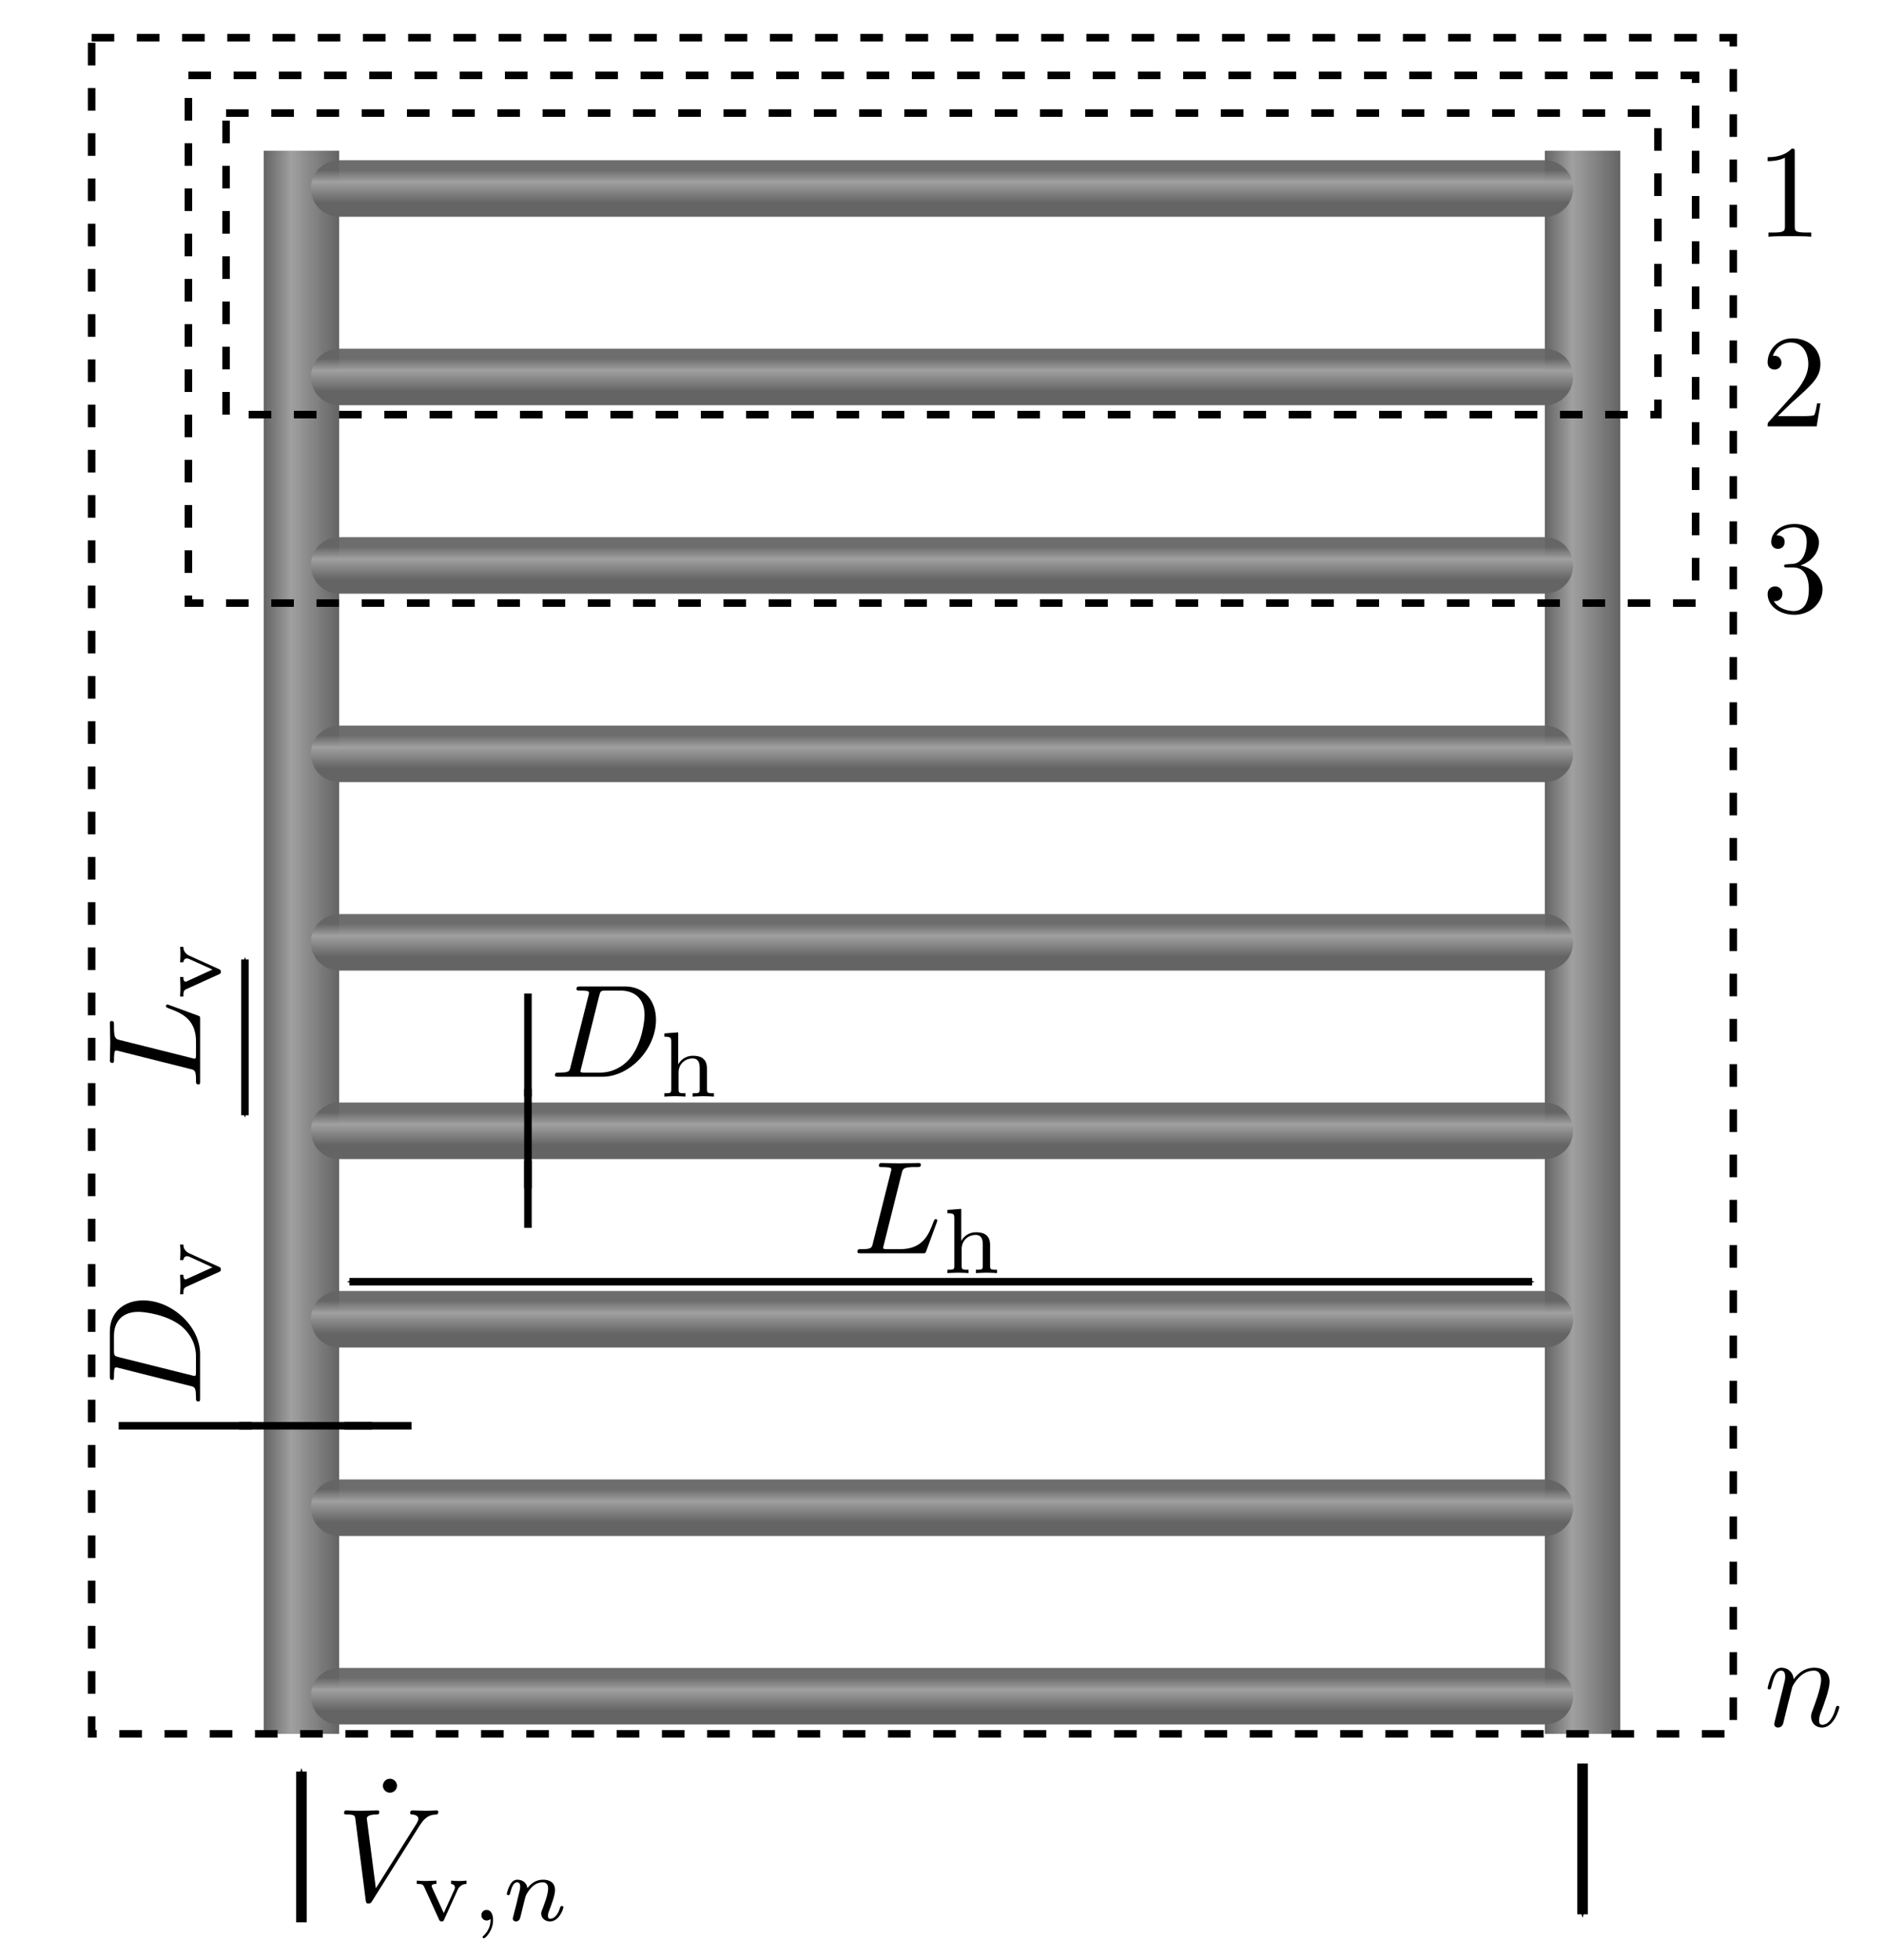 <?xml version="1.0" encoding="UTF-8" standalone="no"?>
<!-- Created with Inkscape (http://www.inkscape.org/) -->

<svg
   xmlns:ns0="http://www.iki.fi/pav/software/textext/"
   xmlns:dc="http://purl.org/dc/elements/1.1/"
   xmlns:cc="http://creativecommons.org/ns#"
   xmlns:rdf="http://www.w3.org/1999/02/22-rdf-syntax-ns#"
   xmlns:svg="http://www.w3.org/2000/svg"
   xmlns="http://www.w3.org/2000/svg"
   xmlns:xlink="http://www.w3.org/1999/xlink"
   xmlns:sodipodi="http://sodipodi.sourceforge.net/DTD/sodipodi-0.dtd"
   xmlns:inkscape="http://www.inkscape.org/namespaces/inkscape"
   sodipodi:docname="Handdoekdroger.svg"
   inkscape:version="0.48.2 r9819"
   version="1.1"
   id="svg3041"
   height="184.252"
   width="177.165">
  <sodipodi:namedview
     id="base"
     pagecolor="#ffffff"
     bordercolor="#666666"
     borderopacity="1.0"
     inkscape:pageopacity="0.0"
     inkscape:pageshadow="2"
     inkscape:zoom="2.8"
     inkscape:cx="73.678753"
     inkscape:cy="65.443962"
     inkscape:document-units="mm"
     inkscape:current-layer="layer1"
     showgrid="false"
     inkscape:window-width="1280"
     inkscape:window-height="962"
     inkscape:window-x="-8"
     inkscape:window-y="-8"
     inkscape:window-maximized="1"
     units="mm"
     showguides="true"
     inkscape:guide-bbox="true">
    <inkscape:grid
       type="xygrid"
       id="grid2992"
       empspacing="5"
       visible="true"
       enabled="true"
       snapvisiblegridlinesonly="true"
       units="mm"
       spacingx="1mm"
       spacingy="1mm" />
  </sodipodi:namedview>
  <defs
     id="defs3043">
    <linearGradient
       id="linearGradient3888">
      <stop
         style="stop-color:#646464;stop-opacity:0.945;"
         offset="0"
         id="stop3890" />
      <stop
         id="stop3892"
         offset="0.366"
         style="stop-color:#a0a0a0;stop-opacity:1;" />
      <stop
         style="stop-color:#646464;stop-opacity:1;"
         offset="1"
         id="stop3894" />
    </linearGradient>
    <linearGradient
       id="linearGradient3870">
      <stop
         id="stop3872"
         offset="0"
         style="stop-color:#646464;stop-opacity:1;" />
      <stop
         style="stop-color:#a0a0a0;stop-opacity:1;"
         offset="0.366"
         id="stop3878" />
      <stop
         id="stop3874"
         offset="1"
         style="stop-color:#646464;stop-opacity:1;" />
    </linearGradient>
    <marker
       inkscape:stockid="Arrow1Mstart"
       orient="auto"
       refY="0"
       refX="0"
       id="Arrow1Mstart"
       style="overflow:visible">
      <path
         id="path5984"
         d="M 0,0 5,-5 -12.5,0 5,5 0,0 z"
         style="fill-rule:evenodd;stroke:#000000;stroke-width:1pt;marker-start:none"
         transform="matrix(0.4,0,0,0.4,4,0)"
         inkscape:connector-curvature="0" />
    </marker>
    <marker
       inkscape:stockid="Arrow1Lend"
       orient="auto"
       refY="0"
       refX="0"
       id="Arrow1Lend"
       style="overflow:visible">
      <path
         id="path5981"
         d="M 0,0 5,-5 -12.5,0 5,5 0,0 z"
         style="fill-rule:evenodd;stroke:#000000;stroke-width:1pt;marker-start:none"
         transform="matrix(-0.8,0,0,-0.8,-10,0)"
         inkscape:connector-curvature="0" />
    </marker>
    <marker
       inkscape:stockid="Arrow1Mend"
       orient="auto"
       refY="0"
       refX="0"
       id="Arrow1Mend"
       style="overflow:visible">
      <path
         id="path5987"
         d="M 0,0 5,-5 -12.5,0 5,5 0,0 z"
         style="fill-rule:evenodd;stroke:#000000;stroke-width:1pt;marker-start:none"
         transform="matrix(-0.4,0,0,-0.4,-4,0)"
         inkscape:connector-curvature="0" />
    </marker>
    <linearGradient
       gradientTransform="matrix(1,0,0,0.933,-24.803,7.559)"
       gradientUnits="userSpaceOnUse"
       y2="86.811"
       x2="56.693"
       y1="86.811"
       x1="49.606"
       id="linearGradient3876"
       xlink:href="#linearGradient3870"
       inkscape:collect="always" />
    <linearGradient
       y2="86.811"
       x2="54.515"
       y1="86.811"
       x1="51.405"
       gradientTransform="matrix(0,1,-0.711,0,150.315,-17.717)"
       gradientUnits="userSpaceOnUse"
       id="linearGradient4495"
       xlink:href="#linearGradient3888"
       inkscape:collect="always" />
    <linearGradient
       y2="86.811"
       x2="54.515"
       y1="86.811"
       x1="51.405"
       gradientTransform="matrix(0,1,-0.711,0,150.315,106.299)"
       gradientUnits="userSpaceOnUse"
       id="linearGradient4501"
       xlink:href="#linearGradient3888"
       inkscape:collect="always" />
    <linearGradient
       y2="86.811"
       x2="54.515"
       y1="86.811"
       x1="51.405"
       gradientTransform="matrix(0,1,-0.711,0,150.315,88.583)"
       gradientUnits="userSpaceOnUse"
       id="linearGradient4503"
       xlink:href="#linearGradient3888"
       inkscape:collect="always" />
    <linearGradient
       y2="86.811"
       x2="54.515"
       y1="86.811"
       x1="51.405"
       gradientTransform="matrix(0,1,-0.711,0,150.315,70.866)"
       gradientUnits="userSpaceOnUse"
       id="linearGradient4505"
       xlink:href="#linearGradient3888"
       inkscape:collect="always" />
    <linearGradient
       y2="86.811"
       x2="54.515"
       y1="86.811"
       x1="51.405"
       gradientTransform="matrix(0,1,-0.711,0,150.315,53.15)"
       gradientUnits="userSpaceOnUse"
       id="linearGradient4507"
       xlink:href="#linearGradient3888"
       inkscape:collect="always" />
    <linearGradient
       y2="86.811"
       x2="54.515"
       y1="86.811"
       x1="51.405"
       gradientTransform="matrix(0,1,-0.711,0,150.315,35.433)"
       gradientUnits="userSpaceOnUse"
       id="linearGradient4509"
       xlink:href="#linearGradient3888"
       inkscape:collect="always" />
    <linearGradient
       y2="86.811"
       x2="54.515"
       y1="86.811"
       x1="51.405"
       gradientTransform="matrix(0,1,-0.711,0,150.315,17.717)"
       gradientUnits="userSpaceOnUse"
       id="linearGradient4513"
       xlink:href="#linearGradient3888"
       inkscape:collect="always" />
    <linearGradient
       y2="86.811"
       x2="54.515"
       y1="86.811"
       x1="51.405"
       gradientTransform="matrix(0,1,-0.711,0,150.315,-9.9209354e-6)"
       gradientUnits="userSpaceOnUse"
       id="linearGradient4515"
       xlink:href="#linearGradient3888"
       inkscape:collect="always" />
    <linearGradient
       y2="86.811"
       x2="54.515"
       y1="86.811"
       x1="51.405"
       gradientTransform="matrix(0,1,-0.711,0,150.315,-35.433)"
       gradientUnits="userSpaceOnUse"
       id="linearGradient4517"
       xlink:href="#linearGradient3888"
       inkscape:collect="always" />
    <linearGradient
       y2="86.811"
       x2="56.693"
       y1="86.811"
       x1="49.606"
       gradientTransform="matrix(1,0,0,0.933,95.669,7.559)"
       gradientUnits="userSpaceOnUse"
       id="linearGradient4519"
       xlink:href="#linearGradient3870"
       inkscape:collect="always" />
  </defs>
  <g
     style="display:inline"
     inkscape:label="Radiator"
     id="layer1"
     inkscape:groupmode="layer">
    <path
       inkscape:connector-curvature="0"
       id="path3082"
       d="m 28.346,162.992 0,-148.819"
       style="fill:none;stroke:url(#linearGradient3876);stroke-width:7.087;stroke-linecap:butt;stroke-linejoin:miter;stroke-miterlimit:4;stroke-opacity:1;stroke-dasharray:none" />
    <path
       style="fill:none;stroke:url(#linearGradient4519);stroke-width:7.087;stroke-linecap:butt;stroke-linejoin:miter;stroke-miterlimit:4;stroke-opacity:1;stroke-dasharray:none"
       d="m 148.819,162.992 0,-148.819"
       id="path3880"
       inkscape:connector-curvature="0" />
    <path
       inkscape:connector-curvature="0"
       id="path3884"
       d="m 31.89,17.717 113.386,0"
       style="fill:none;stroke:url(#linearGradient4517);stroke-width:5.315;stroke-linecap:round;stroke-linejoin:miter;stroke-miterlimit:4;stroke-opacity:1;stroke-dasharray:none" />
    <path
       style="fill:none;stroke:url(#linearGradient4495);stroke-width:5.315;stroke-linecap:round;stroke-linejoin:miter;stroke-miterlimit:4;stroke-opacity:1;stroke-dasharray:none"
       d="m 31.89,35.433 113.386,0"
       id="path3896"
       inkscape:connector-curvature="0" />
    <path
       style="fill:none;stroke:url(#linearGradient4515);stroke-width:5.315;stroke-linecap:round;stroke-linejoin:miter;stroke-miterlimit:4;stroke-opacity:1;stroke-dasharray:none"
       d="m 31.89,53.15 113.386,0"
       id="path3902"
       inkscape:connector-curvature="0" />
    <path
       style="fill:none;stroke:url(#linearGradient4513);stroke-width:5.315;stroke-linecap:round;stroke-linejoin:miter;stroke-miterlimit:4;stroke-opacity:1;stroke-dasharray:none"
       d="m 31.89,70.866 113.386,0"
       id="path3906"
       inkscape:connector-curvature="0" />
    <path
       style="fill:none;stroke:url(#linearGradient4509);stroke-width:5.315;stroke-linecap:round;stroke-linejoin:miter;stroke-miterlimit:4;stroke-opacity:1;stroke-dasharray:none"
       d="m 31.89,88.583 113.386,0"
       id="path3914"
       inkscape:connector-curvature="0" />
    <path
       style="fill:none;stroke:url(#linearGradient4507);stroke-width:5.315;stroke-linecap:round;stroke-linejoin:miter;stroke-miterlimit:4;stroke-opacity:1;stroke-dasharray:none"
       d="m 31.89,106.299 113.386,0"
       id="path3918"
       inkscape:connector-curvature="0" />
    <path
       style="fill:none;stroke:url(#linearGradient4505);stroke-width:5.315;stroke-linecap:round;stroke-linejoin:miter;stroke-miterlimit:4;stroke-opacity:1;stroke-dasharray:none"
       d="m 31.89,124.016 113.386,0"
       id="path3922"
       inkscape:connector-curvature="0" />
    <path
       style="fill:none;stroke:url(#linearGradient4503);stroke-width:5.315;stroke-linecap:round;stroke-linejoin:miter;stroke-miterlimit:4;stroke-opacity:1;stroke-dasharray:none"
       d="m 31.89,141.732 113.386,0"
       id="path3926"
       inkscape:connector-curvature="0" />
    <path
       style="fill:none;stroke:url(#linearGradient4501);stroke-width:5.315;stroke-linecap:round;stroke-linejoin:miter;stroke-miterlimit:4;stroke-opacity:1;stroke-dasharray:none"
       d="m 31.89,159.449 113.386,0"
       id="path3930"
       inkscape:connector-curvature="0" />
    <path
       inkscape:connector-curvature="0"
       id="path4529"
       d="m 28.346,180.709 0,-14.173"
       style="fill:none;stroke:#000000;stroke-width:1px;stroke-linecap:butt;stroke-linejoin:miter;stroke-opacity:1;marker-start:none;marker-end:url(#Arrow1Mend)" />
    <path
       style="fill:none;stroke:#000000;stroke-width:1px;stroke-linecap:butt;stroke-linejoin:miter;stroke-opacity:1;marker-start:none;marker-end:url(#Arrow1Mend)"
       d="m 148.819,165.785 0,14.173"
       id="path4903"
       inkscape:connector-curvature="0" />
    <g
       style="font-style:normal;font-variant:normal;font-weight:normal;font-stretch:normal;letter-spacing:normal;word-spacing:normal;text-anchor:start;fill:none;stroke:#000000;stroke-linecap:butt;stroke-linejoin:miter;stroke-miterlimit:10.433;stroke-opacity:1;stroke-dasharray:none;stroke-dashoffset:0"
       ns0:preamble="D:\\Onderwijs\\FLUI\\Cursusmateriaal\\Fluidummechanica\\tex\\packages.tex"
       ns0:text="$\\dot{V}_{\\mathrm{v},n}$"
       text-anchor="start"
       word-spacing="normal"
       letter-spacing="normal"
       font-size-adjust="none"
       font-stretch="normal"
       font-weight="normal"
       font-variant="normal"
       font-style="normal"
       fill-opacity="1"
       fill-rule="evenodd"
       fill="none"
       stroke-opacity="1"
       stroke-dashoffset="0"
       stroke-dasharray="none"
       stroke-miterlimit="10.433"
       stroke-linejoin="miter"
       stroke-linecap="butt"
       stroke="black"
       xml:space="preserve"
       transform="matrix(1.25,0,0,-1.25,-247.632,775.214)"
       id="content">
<path
   id="path3104"
   fill="black"
   stroke-width="0"
   d="M227.97,485.87 L227.97,485.9 L227.97,485.92 L227.97,485.95 L227.96,485.97 L227.95,486 L227.95,486.02 L227.94,486.04 L227.93,486.07 L227.92,486.09 L227.91,486.11 L227.9,486.14 L227.88,486.16 L227.87,486.18 L227.85,486.2 L227.84,486.22 L227.82,486.24 L227.8,486.26 L227.78,486.27 L227.76,486.29 L227.74,486.3 L227.72,486.32 L227.7,486.33 L227.68,486.34 L227.65,486.36 L227.63,486.37 L227.6,486.37 L227.58,486.38 L227.55,486.39 L227.53,486.39 L227.5,486.4 L227.47,486.4 L227.44,486.4 C227.11,486.4,226.91,486.12,226.91,485.87 C226.91,485.61,227.14,485.35,227.43,485.35 C227.77,485.35,227.97,485.63,227.97,485.87 Z " />
<path
   id="path3106"
   fill="black"
   stroke-width="0"
   d="M229.68,482.89 L229.73,482.96 L229.77,483.02 L229.82,483.09 L229.86,483.14 L229.9,483.2 L229.95,483.25 L229.99,483.3 L230.03,483.34 L230.08,483.38 L230.12,483.42 L230.16,483.45 L230.2,483.48 L230.24,483.51 L230.28,483.54 L230.32,483.56 L230.36,483.58 L230.4,483.6 L230.44,483.62 L230.48,483.63 L230.52,483.65 L230.56,483.66 L230.59,483.67 L230.63,483.68 L230.67,483.68 L230.7,483.69 L230.74,483.69 L230.81,483.7 L230.88,483.71 L230.95,483.71 C231.07,483.72,231.08,483.89,231.08,483.9 C231.08,483.98,231.03,484.02,230.95,484.02 C230.7,484.02,230.41,483.99,230.14,483.99 C229.81,483.99,229.47,484.02,229.15,484.02 C229.09,484.02,228.96,484.02,228.96,483.83 C228.96,483.72,229.05,483.71,229.12,483.71 C229.39,483.69,229.58,483.59,229.58,483.38 C229.58,483.23,229.43,483.02,229.43,483.01 L226.38,478.16 L225.7,483.41 C225.7,483.58,225.93,483.71,226.39,483.71 C226.53,483.71,226.64,483.71,226.64,483.91 C226.64,484,226.56,484.02,226.5,484.02 C226.1,484.02,225.67,483.99,225.26,483.99 C225.08,483.99,224.9,484,224.71,484 C224.54,484,224.35,484.02,224.18,484.02 C224.11,484.02,223.99,484.02,223.99,483.83 C223.99,483.71,224.08,483.71,224.24,483.71 C224.79,483.71,224.8,483.62,224.84,483.37 L225.62,477.24 C225.65,477.05,225.69,477.02,225.82,477.02 C225.98,477.02,226.02,477.07,226.1,477.2 Z " />
<path
   id="path3108"
   fill="black"
   stroke-width="0"
   d="M232.54,478.06 L232.55,478.08 L232.56,478.1 L232.57,478.11 L232.58,478.13 L232.59,478.15 L232.6,478.17 L232.62,478.2 L232.65,478.23 L232.67,478.25 L232.69,478.28 L232.71,478.3 L232.74,478.32 L232.76,478.34 L232.78,478.36 L232.81,478.38 L232.83,478.39 L232.86,478.41 L232.88,478.42 L232.9,478.43 L232.93,478.44 L232.95,478.45 L232.97,478.46 L232.99,478.46 L233.02,478.47 L233.04,478.47 L233.06,478.48 L233.08,478.48 L233.1,478.48 L233.11,478.48 L233.13,478.49 L233.15,478.49 L233.16,478.49 L233.18,478.49 L233.19,478.49 L233.2,478.49 V478.74 C233.03,478.72,232.85,478.71,232.67,478.71 C232.48,478.71,232.23,478.72,232.04,478.74 V478.49 C232.33,478.47,232.33,478.24,232.33,478.22 C232.33,478.19,232.32,478.12,232.27,478.02 L231.49,476.3 L230.62,478.2 C230.62,478.2,230.58,478.28,230.58,478.33 C230.58,478.49,230.82,478.49,230.94,478.49 V478.74 C230.92,478.74,230.43,478.71,230.14,478.71 C229.93,478.71,229.66,478.72,229.46,478.74 V478.49 C229.84,478.49,229.93,478.47,230.03,478.24 L231.13,475.82 C231.17,475.73,231.21,475.67,231.33,475.67 C231.46,475.67,231.49,475.73,231.52,475.81 Z " />
<path
   id="path3110"
   fill="black"
   stroke-width="0"
   d="M235.01,475.85 L235.01,475.78 L235,475.71 L235,475.63 L234.99,475.55 L234.98,475.52 L234.98,475.48 L234.97,475.44 L234.96,475.4 L234.95,475.36 L234.94,475.32 L234.93,475.28 L234.91,475.24 L234.9,475.2 L234.88,475.16 L234.86,475.12 L234.84,475.08 L234.82,475.04 L234.8,475 L234.77,474.95 L234.75,474.91 L234.72,474.87 L234.69,474.83 L234.66,474.79 L234.62,474.75 L234.59,474.71 L234.55,474.66 L234.51,474.62 L234.46,474.58 C234.43,474.55,234.41,474.53,234.41,474.5 C234.41,474.45,234.47,474.4,234.51,474.4 C234.61,474.4,235.2,474.95,235.2,475.78 C235.2,476.21,235.03,476.54,234.71,476.54 C234.48,476.54,234.32,476.36,234.32,476.14 C234.32,475.92,234.48,475.74,234.72,475.74 C234.89,475.74,235,475.85,235.01,475.85 Z " />
<path
   id="path3112"
   fill="black"
   stroke-width="0"
   d="M236.75,476.18 L236.75,476.17 L236.75,476.16 L236.74,476.15 L236.74,476.14 L236.74,476.13 L236.74,476.12 L236.73,476.11 L236.73,476.1 L236.72,476.08 L236.72,476.05 L236.71,476.03 L236.71,476.01 L236.7,476 L236.7,475.99 L236.7,475.98 L236.7,475.97 L236.7,475.96 L236.69,475.95 L236.69,475.94 L236.69,475.93 L236.69,475.93 L236.69,475.92 L236.69,475.91 L236.68,475.91 L236.68,475.9 L236.68,475.9 L236.68,475.9 L236.68,475.9 L236.68,475.9 L236.68,475.89 C236.68,475.74,236.81,475.67,236.92,475.67 C237.04,475.67,237.16,475.76,237.19,475.82 C237.23,475.89,237.28,476.11,237.32,476.26 C237.35,476.39,237.43,476.71,237.47,476.88 C237.51,477.03,237.55,477.19,237.59,477.35 C237.66,477.63,237.68,477.69,237.88,477.97 C238.08,478.25,238.4,478.61,238.93,478.61 C239.33,478.61,239.34,478.26,239.34,478.13 C239.34,477.71,239.04,476.94,238.93,476.64 C238.85,476.45,238.82,476.39,238.82,476.27 C238.82,475.9,239.13,475.67,239.48,475.67 C240.18,475.67,240.49,476.63,240.49,476.73 C240.49,476.83,240.4,476.83,240.37,476.83 C240.28,476.83,240.27,476.78,240.24,476.71 C240.08,476.15,239.78,475.87,239.5,475.87 C239.36,475.87,239.33,475.96,239.33,476.11 C239.33,476.27,239.37,476.36,239.49,476.67 C239.57,476.89,239.86,477.63,239.86,478.02 C239.86,478.69,239.32,478.81,238.95,478.81 C238.38,478.81,237.99,478.45,237.78,478.17 C237.73,478.65,237.32,478.81,237.03,478.81 C236.73,478.81,236.57,478.59,236.48,478.43 C236.33,478.17,236.23,477.78,236.23,477.74 C236.23,477.65,236.33,477.65,236.35,477.65 C236.45,477.65,236.45,477.67,236.5,477.86 C236.61,478.27,236.74,478.61,237.01,478.61 C237.19,478.61,237.24,478.46,237.24,478.27 C237.24,478.14,237.18,477.88,237.13,477.7 C237.08,477.51,237.01,477.22,236.98,477.07 Z " />
</g>  </g>
  <g
     style="display:inline"
     inkscape:label="Afmetingen"
     id="layer2"
     inkscape:groupmode="layer">
    <g
       id="g5796"
       transform="matrix(1.25,0,0,-1.25,-227.603,697.76)"
       xml:space="preserve"
       stroke-miterlimit="10.433"
       font-style="normal"
       font-variant="normal"
       font-weight="normal"
       font-stretch="normal"
       font-size-adjust="none"
       letter-spacing="normal"
       word-spacing="normal"
       ns0:text="$D_\\mathrm{h}$"
       ns0:preamble="D:\\Onderwijs\\FLUI\\Cursusmateriaal\\Fluidummechanica\\tex\\packages.tex"
       style="font-style:normal;font-variant:normal;font-weight:normal;font-stretch:normal;letter-spacing:normal;word-spacing:normal;text-anchor:start;fill:none;stroke:#000000;stroke-linecap:butt;stroke-linejoin:miter;stroke-miterlimit:10.433;stroke-opacity:1;stroke-dasharray:none;stroke-dashoffset:0;display:inline">
<path
   d="m 225.01,478.01 -0.01,-0.04 0,-0.03 -0.01,-0.03 -0.01,-0.03 -0.01,-0.03 -0.01,-0.03 -0.01,-0.02 -0.01,-0.03 -0.01,-0.02 -0.01,-0.02 -0.01,-0.02 -0.02,-0.02 -0.01,-0.02 -0.02,-0.01 -0.02,-0.02 -0.02,-0.01 -0.02,-0.01 -0.03,-0.01 -0.03,-0.01 -0.03,-0.01 -0.03,-0.01 -0.02,0 -0.01,-0.01 -0.02,0 -0.02,0 -0.02,-0.01 -0.02,0 -0.02,0 -0.03,0 -0.02,-0.01 -0.02,0 -0.03,0 -0.03,0 -0.02,0 -0.03,0 -0.03,0 -0.03,0 -0.03,-0.01 -0.03,0 -0.04,0 -0.03,0 -0.03,0 -0.04,0 c -0.17,0 -0.28,0 -0.28,-0.19 0,-0.12 0.09,-0.12 0.28,-0.12 h 3.29 l -0.18,0.31 h -1.12 c -0.14,0 -0.16,0 -0.22,0.01 -0.1,0.01 -0.13,0.02 -0.13,0.1 0,0.03 0,0.05 0.05,0.23 l 1.36,5.45 c 0.09,0.35 0.11,0.38 0.54,0.38 h 1.06 c 0.98,0 1.81,-0.53 1.81,-1.84 0,-0.48 -0.2,-2.11 -1.05,-3.2 -0.29,-0.37 -1.07,-1.13 -2.3,-1.13 l 0.18,-0.31 c 2.07,0 4.03,2.1 4.03,4.28 0,1.4 -0.84,2.51 -2.34,2.51 h -3.34 c -0.19,0 -0.3,0 -0.3,-0.19 0,-0.12 0.09,-0.12 0.29,-0.12 0.13,0 0.31,-0.01 0.43,-0.02 0.16,-0.02 0.22,-0.05 0.22,-0.16 0,-0.04 -0.01,-0.07 -0.04,-0.19 z"
   id="path5798"
   inkscape:connector-curvature="0"
   style="fill:#000000;stroke-width:0" />
<path
   d="m 235.27,477.85 0,0.05 -0.01,0.06 0,0.05 -0.01,0.05 -0.01,0.05 -0.01,0.05 -0.01,0.05 -0.01,0.04 -0.02,0.05 -0.02,0.04 -0.02,0.04 -0.02,0.04 -0.02,0.03 -0.03,0.04 -0.03,0.03 -0.03,0.03 -0.03,0.03 -0.03,0.03 -0.04,0.03 -0.04,0.02 -0.04,0.03 -0.05,0.02 -0.04,0.02 -0.05,0.01 -0.05,0.02 -0.05,0.01 -0.06,0.01 -0.06,0.01 -0.06,0.01 -0.06,0 -0.07,0.01 -0.07,0 c -0.62,0 -0.96,-0.37 -1.11,-0.64 h -0.01 v 2.4 l -1.04,-0.08 v -0.25 c 0.46,0 0.52,-0.05 0.52,-0.39 v -3.56 c 0,-0.3 -0.07,-0.3 -0.52,-0.3 v -0.25 c 0.01,0 0.5,0.03 0.79,0.03 0.26,0 0.74,-0.02 0.8,-0.03 v 0.25 c -0.45,0 -0.52,0 -0.52,0.3 v 1.25 c 0,0.73 0.58,1.07 1.04,1.07 0.48,0 0.55,-0.38 0.55,-0.73 v -1.59 c 0,-0.3 -0.07,-0.3 -0.53,-0.3 v -0.25 c 0.02,0 0.51,0.03 0.8,0.03 0.26,0 0.74,-0.02 0.8,-0.03 v 0.25 c -0.45,0 -0.52,0 -0.52,0.3 z"
   id="path5800"
   inkscape:connector-curvature="0"
   style="fill:#000000;stroke-width:0" />
</g>    <g
       style="font-style:normal;font-variant:normal;font-weight:normal;font-stretch:normal;letter-spacing:normal;word-spacing:normal;text-anchor:start;fill:none;stroke:#000000;stroke-linecap:butt;stroke-linejoin:miter;stroke-miterlimit:10.433;stroke-opacity:1;stroke-dasharray:none;stroke-dashoffset:0;display:inline"
       ns0:preamble="D:\\Onderwijs\\FLUI\\Cursusmateriaal\\Fluidummechanica\\tex\\packages.tex"
       ns0:text="$L_\\mathrm{h}$"
       word-spacing="normal"
       letter-spacing="normal"
       font-size-adjust="none"
       font-stretch="normal"
       font-weight="normal"
       font-variant="normal"
       font-style="normal"
       stroke-miterlimit="10.433"
       xml:space="preserve"
       transform="matrix(1.25,0,0,-1.25,-199.145,714.352)"
       id="g5938">
<path
   id="path5940"
   d="m 227.15,483.24 0.01,0.04 0.01,0.03 0.01,0.03 0.01,0.03 0,0.03 0.01,0.02 0.01,0.03 0.01,0.02 0.02,0.02 0.01,0.02 0.01,0.02 0.02,0.02 0.02,0.02 0.02,0.01 0.02,0.02 0.02,0.01 0.03,0.02 0.03,0.01 0.03,0.01 0.04,0.01 0.02,0 0.01,0.01 0.03,0 0.02,0.01 0.02,0 0.02,0 0.03,0.01 0.02,0 0.03,0 0.02,0 0.03,0.01 0.03,0 0.03,0 0.03,0 0.03,0.01 0.04,0 0.03,0 0.04,0 0.03,0 0.04,0 0.04,0 0.04,0 0.04,0 0.05,0 c 0.3,0 0.38,0 0.38,0.19 0,0.12 -0.11,0.12 -0.16,0.12 -0.33,0 -1.15,-0.03 -1.48,-0.03 -0.29,0 -1.02,0.03 -1.32,0.03 -0.07,0 -0.19,0 -0.19,-0.2 0,-0.11 0.09,-0.11 0.28,-0.11 0.02,0 0.21,0 0.38,-0.02 0.18,-0.02 0.27,-0.03 0.27,-0.16 0,-0.04 -0.01,-0.07 -0.04,-0.19 l -1.34,-5.33 c -0.09,-0.39 -0.11,-0.47 -0.9,-0.47 -0.17,0 -0.27,0 -0.27,-0.2 0,-0.11 0.09,-0.11 0.27,-0.11 h 4.61 c 0.23,0 0.24,0 0.3,0.17 l 0.79,2.15 c 0.04,0.11 0.04,0.13 0.04,0.14 0,0.04 -0.03,0.11 -0.12,0.11 -0.09,0 -0.1,-0.05 -0.17,-0.21 -0.34,-0.92 -0.78,-2.05 -2.5,-2.05 h -0.93 c -0.14,0 -0.16,0 -0.22,0.01 -0.1,0.01 -0.13,0.02 -0.13,0.1 0,0.03 0,0.05 0.05,0.23 z"
   inkscape:connector-curvature="0"
   style="fill:#000000;stroke-width:0" />
<path
   id="path5942"
   d="m 233.8,477.85 0,0.05 0,0.06 -0.01,0.05 -0.01,0.05 0,0.05 -0.01,0.05 -0.02,0.05 -0.01,0.04 -0.02,0.05 -0.01,0.04 -0.02,0.04 -0.03,0.04 -0.02,0.03 -0.03,0.04 -0.02,0.03 -0.03,0.03 -0.04,0.03 -0.03,0.03 -0.04,0.03 -0.04,0.02 -0.04,0.03 -0.04,0.02 -0.05,0.02 -0.05,0.01 -0.05,0.02 -0.05,0.01 -0.06,0.01 -0.06,0.01 -0.06,0.01 -0.06,0 -0.07,0.01 -0.07,0 c -0.62,0 -0.96,-0.37 -1.11,-0.64 h -0.01 v 2.4 l -1.04,-0.08 v -0.25 c 0.46,0 0.52,-0.05 0.52,-0.39 v -3.56 c 0,-0.3 -0.07,-0.3 -0.52,-0.3 v -0.25 c 0.01,0 0.5,0.03 0.79,0.03 0.26,0 0.74,-0.02 0.8,-0.03 v 0.25 c -0.45,0 -0.52,0 -0.52,0.3 v 1.25 c 0,0.73 0.58,1.07 1.04,1.07 0.49,0 0.55,-0.38 0.55,-0.73 v -1.59 c 0,-0.3 -0.07,-0.3 -0.52,-0.3 v -0.25 c 0.01,0 0.5,0.03 0.79,0.03 0.26,0 0.74,-0.02 0.8,-0.03 v 0.25 c -0.45,0 -0.52,0 -0.52,0.3 z"
   inkscape:connector-curvature="0"
   style="fill:#000000;stroke-width:0" />
</g>    <path
       style="fill:none;stroke:#000000;stroke-width:0.709;stroke-linecap:butt;stroke-linejoin:miter;stroke-miterlimit:4;stroke-opacity:1;stroke-dasharray:none;marker-start:url(#Arrow1Mstart);marker-end:url(#Arrow1Mend);display:inline"
       d="m 23.036,104.84 0,-14.648"
       id="path6017"
       inkscape:connector-curvature="0" />
    <g
       id="g6784"
       style="display:inline">
      <path
         style="fill:none;stroke:#000000;stroke-width:0.709;stroke-linecap:butt;stroke-linejoin:miter;stroke-miterlimit:4;stroke-opacity:1;stroke-dasharray:none;marker-start:none;marker-end:url(#Arrow1Mend)"
         d="m 11.158,134.033 12.505,0"
         id="path6391"
         inkscape:connector-curvature="0" />
      <path
         inkscape:connector-curvature="0"
         id="path6579"
         d="m 38.705,134.033 -6.318,0"
         style="fill:none;stroke:#000000;stroke-width:0.709;stroke-linecap:butt;stroke-linejoin:miter;stroke-miterlimit:4;stroke-opacity:1;stroke-dasharray:none;marker-start:none;marker-end:url(#Arrow1Mend)" />
      <path
         style="fill:none;stroke:#000000;stroke-width:0.709;stroke-linecap:butt;stroke-linejoin:miter;stroke-miterlimit:4;stroke-opacity:1;stroke-dasharray:none;marker-start:none;marker-end:none"
         d="m 34.998,134.033 -12.505,0"
         id="path6581"
         inkscape:connector-curvature="0" />
    </g>
    <path
       inkscape:connector-curvature="0"
       id="path6769"
       d="m 32.855,120.49 111.222,0"
       style="fill:none;stroke:#000000;stroke-width:0.709;stroke-linecap:butt;stroke-linejoin:miter;stroke-miterlimit:4;stroke-opacity:1;stroke-dasharray:none;marker-start:url(#Arrow1Mstart);marker-end:url(#Arrow1Mend);display:inline" />
    <g
       id="g6779"
       transform="matrix(0,1,-1,0,149.037,57.431)"
       style="display:inline">
      <path
         inkscape:connector-curvature="0"
         id="path6773"
         d="m 35.968,99.391 9.664,0"
         style="fill:none;stroke:#000000;stroke-width:0.709;stroke-linecap:butt;stroke-linejoin:miter;stroke-miterlimit:4;stroke-opacity:1;stroke-dasharray:none;marker-start:none;marker-end:url(#Arrow1Mend)" />
      <path
         style="fill:none;stroke:#000000;stroke-width:0.709;stroke-linecap:butt;stroke-linejoin:miter;stroke-miterlimit:4;stroke-opacity:1;stroke-dasharray:none;marker-start:none;marker-end:url(#Arrow1Mend)"
         d="m 57.99,99.391 -6.318,0"
         id="path6775"
         inkscape:connector-curvature="0" />
      <path
         inkscape:connector-curvature="0"
         id="path6777"
         d="m 54.284,99.391 -9.341,0"
         style="fill:none;stroke:#000000;stroke-width:0.709;stroke-linecap:butt;stroke-linejoin:miter;stroke-miterlimit:4;stroke-opacity:1;stroke-dasharray:none;marker-start:none;marker-end:none" />
    </g>
    <g
       id="g5524"
       transform="matrix(0,-1.25,-1.25,0,615.355,411.537)"
       xml:space="preserve"
       stroke-miterlimit="10.433"
       font-style="normal"
       font-variant="normal"
       font-weight="normal"
       font-stretch="normal"
       font-size-adjust="none"
       letter-spacing="normal"
       word-spacing="normal"
       ns0:text="$D_\\mathrm{v}$"
       ns0:preamble="D:\\Onderwijs\\FLUI\\Cursusmateriaal\\Fluidummechanica\\tex\\packages.tex"
       style="font-style:normal;font-variant:normal;font-weight:normal;font-stretch:normal;letter-spacing:normal;word-spacing:normal;text-anchor:start;fill:none;stroke:#000000;stroke-linecap:butt;stroke-linejoin:miter;stroke-miterlimit:10.433;stroke-opacity:1;stroke-dasharray:none;stroke-dashoffset:0">
<path
   d="m 225.01,478.01 -0.01,-0.04 0,-0.03 -0.01,-0.03 -0.01,-0.03 -0.01,-0.03 -0.01,-0.03 -0.01,-0.02 -0.01,-0.03 -0.01,-0.02 -0.01,-0.02 -0.01,-0.02 -0.02,-0.02 -0.01,-0.02 -0.02,-0.01 -0.02,-0.02 -0.02,-0.01 -0.02,-0.01 -0.03,-0.01 -0.03,-0.01 -0.03,-0.01 -0.03,-0.01 -0.02,0 -0.01,-0.01 -0.02,0 -0.02,0 -0.02,-0.01 -0.02,0 -0.02,0 -0.03,0 -0.02,-0.01 -0.02,0 -0.03,0 -0.03,0 -0.02,0 -0.03,0 -0.03,0 -0.03,0 -0.03,-0.01 -0.03,0 -0.04,0 -0.03,0 -0.03,0 -0.04,0 c -0.17,0 -0.28,0 -0.28,-0.19 0,-0.12 0.09,-0.12 0.28,-0.12 h 3.29 l -0.18,0.31 h -1.12 c -0.14,0 -0.16,0 -0.22,0.01 -0.1,0.01 -0.13,0.02 -0.13,0.1 0,0.03 0,0.05 0.05,0.23 l 1.36,5.45 c 0.09,0.35 0.11,0.38 0.54,0.38 h 1.06 c 0.98,0 1.81,-0.53 1.81,-1.84 0,-0.48 -0.2,-2.11 -1.05,-3.2 -0.29,-0.37 -1.07,-1.13 -2.3,-1.13 l 0.18,-0.31 c 2.07,0 4.03,2.1 4.03,4.28 0,1.4 -0.84,2.51 -2.34,2.51 h -3.34 c -0.19,0 -0.3,0 -0.3,-0.19 0,-0.12 0.09,-0.12 0.29,-0.12 0.13,0 0.31,-0.01 0.43,-0.02 0.16,-0.02 0.22,-0.05 0.22,-0.16 0,-0.04 -0.01,-0.07 -0.04,-0.19 z"
   id="path5526"
   inkscape:connector-curvature="0"
   style="fill:#000000;stroke-width:0" />
<path
   d="m 234.98,478.06 0.01,0.02 0.01,0.02 0.01,0.01 0.01,0.02 0.01,0.02 0.01,0.02 0.02,0.03 0.02,0.03 0.02,0.02 0.03,0.03 0.02,0.02 0.02,0.02 0.03,0.02 0.02,0.02 0.02,0.02 0.03,0.01 0.02,0.02 0.03,0.01 0.02,0.01 0.02,0.01 0.03,0.01 0.02,0.01 0.02,0 0.02,0.01 0.02,0 0.02,0.01 0.02,0 0.02,0 0.02,0 0.02,0.01 0.01,0 0.02,0 0.01,0 0.01,0 0.02,0 v 0.25 c -0.18,-0.02 -0.36,-0.03 -0.53,-0.03 -0.19,0 -0.45,0.01 -0.64,0.03 v -0.25 c 0.29,-0.02 0.29,-0.25 0.29,-0.27 0,-0.03 0,-0.1 -0.05,-0.2 l -0.79,-1.72 -0.86,1.9 c 0,0 -0.04,0.08 -0.04,0.13 0,0.16 0.23,0.16 0.35,0.16 v 0.25 c -0.01,0 -0.51,-0.03 -0.79,-0.03 -0.21,0 -0.48,0.01 -0.68,0.03 v -0.25 c 0.38,0 0.46,-0.02 0.57,-0.25 l 1.1,-2.42 c 0.03,-0.09 0.07,-0.15 0.19,-0.15 0.14,0 0.16,0.06 0.2,0.14 z"
   id="path5528"
   inkscape:connector-curvature="0"
   style="fill:#000000;stroke-width:0" />
</g>    <g
       style="font-style:normal;font-variant:normal;font-weight:normal;font-stretch:normal;letter-spacing:normal;word-spacing:normal;text-anchor:start;fill:none;stroke:#000000;stroke-linecap:butt;stroke-linejoin:miter;stroke-miterlimit:10.433;stroke-opacity:1;stroke-dasharray:none;stroke-dashoffset:0"
       ns0:preamble="D:\\Onderwijs\\FLUI\\Cursusmateriaal\\Fluidummechanica\\tex\\packages.tex"
       ns0:text="$L_\\mathrm{v}$"
       word-spacing="normal"
       letter-spacing="normal"
       font-size-adjust="none"
       font-stretch="normal"
       font-weight="normal"
       font-variant="normal"
       font-style="normal"
       stroke-miterlimit="10.433"
       xml:space="preserve"
       transform="matrix(0,-1.25,-1.25,0,615.355,381.716)"
       id="g5666">
<path
   id="path5668"
   d="m 227.15,483.24 0.01,0.04 0.01,0.03 0.01,0.03 0.01,0.03 0,0.03 0.01,0.02 0.01,0.03 0.01,0.02 0.02,0.02 0.01,0.02 0.01,0.02 0.02,0.02 0.02,0.02 0.02,0.01 0.02,0.02 0.02,0.01 0.03,0.02 0.03,0.01 0.03,0.01 0.04,0.01 0.02,0 0.01,0.01 0.03,0 0.02,0.01 0.02,0 0.02,0 0.03,0.01 0.02,0 0.03,0 0.02,0 0.03,0.01 0.03,0 0.03,0 0.03,0 0.03,0.01 0.04,0 0.03,0 0.04,0 0.03,0 0.04,0 0.04,0 0.04,0 0.04,0 0.05,0 c 0.3,0 0.38,0 0.38,0.19 0,0.12 -0.11,0.12 -0.16,0.12 -0.33,0 -1.15,-0.03 -1.48,-0.03 -0.29,0 -1.02,0.03 -1.32,0.03 -0.07,0 -0.19,0 -0.19,-0.2 0,-0.11 0.09,-0.11 0.28,-0.11 0.02,0 0.21,0 0.38,-0.02 0.18,-0.02 0.27,-0.03 0.27,-0.16 0,-0.04 -0.01,-0.07 -0.04,-0.19 l -1.34,-5.33 c -0.09,-0.39 -0.11,-0.47 -0.9,-0.47 -0.17,0 -0.27,0 -0.27,-0.2 0,-0.11 0.09,-0.11 0.27,-0.11 h 4.61 c 0.23,0 0.24,0 0.3,0.17 l 0.79,2.15 c 0.04,0.11 0.04,0.13 0.04,0.14 0,0.04 -0.03,0.11 -0.12,0.11 -0.09,0 -0.1,-0.05 -0.17,-0.21 -0.34,-0.92 -0.78,-2.05 -2.5,-2.05 h -0.93 c -0.14,0 -0.16,0 -0.22,0.01 -0.1,0.01 -0.13,0.02 -0.13,0.1 0,0.03 0,0.05 0.05,0.23 z"
   inkscape:connector-curvature="0"
   style="fill:#000000;stroke-width:0" />
<path
   id="path5670"
   d="m 233.51,478.06 0.01,0.02 0.01,0.02 0.01,0.01 0.01,0.02 0.01,0.02 0.01,0.02 0.02,0.03 0.02,0.03 0.03,0.02 0.02,0.03 0.02,0.02 0.03,0.02 0.02,0.02 0.02,0.02 0.03,0.02 0.02,0.01 0.02,0.02 0.03,0.01 0.02,0.01 0.02,0.01 0.03,0.01 0.02,0.01 0.02,0 0.02,0.01 0.03,0 0.02,0.01 0.02,0 0.01,0 0.02,0 0.02,0.01 0.02,0 0.01,0 0.01,0 0.02,0 0.01,0 v 0.25 c -0.18,-0.02 -0.36,-0.03 -0.53,-0.03 -0.19,0 -0.45,0.01 -0.63,0.03 v -0.25 c 0.29,-0.02 0.29,-0.25 0.29,-0.27 0,-0.03 -0.01,-0.1 -0.06,-0.2 l -0.78,-1.72 -0.87,1.9 c 0,0 -0.04,0.08 -0.04,0.13 0,0.16 0.24,0.16 0.35,0.16 v 0.25 c -0.01,0 -0.5,-0.03 -0.79,-0.03 -0.21,0 -0.48,0.01 -0.68,0.03 v -0.25 c 0.38,0 0.47,-0.02 0.57,-0.25 l 1.1,-2.42 c 0.03,-0.09 0.08,-0.15 0.19,-0.15 0.14,0 0.17,0.06 0.2,0.14 z"
   inkscape:connector-curvature="0"
   style="fill:#000000;stroke-width:0" />
</g>  </g>
  <g
     style="display:inline"
     inkscape:label="Kaders"
     id="layer3"
     inkscape:groupmode="layer">
    <rect
       y="10.63"
       x="21.26"
       height="28.346"
       width="134.646"
       id="rect4523"
       style="fill:none;stroke:#000000;stroke-width:0.709;stroke-miterlimit:4;stroke-dasharray:2.126, 2.126;stroke-dashoffset:0;display:inline" />
    <rect
       style="fill:none;stroke:#000000;stroke-width:0.709;stroke-miterlimit:4;stroke-dasharray:2.126, 2.126;stroke-dashoffset:0;display:inline"
       id="rect4525"
       width="141.732"
       height="49.606"
       x="17.717"
       y="7.087" />
    <rect
       y="3.543"
       x="8.617"
       height="159.449"
       width="154.375"
       id="rect4527"
       style="fill:none;stroke:#000000;stroke-width:0.709;stroke-miterlimit:4;stroke-dasharray:2.126, 2.126;stroke-dashoffset:0;display:inline" />
    <g
       ns0:preamble="D:\\Onderwijs\\FLUI\\Cursusmateriaal\\Fluidummechanica\\tex\\packages.tex"
       ns0:text="1"
       word-spacing="normal"
       letter-spacing="normal"
       font-size-adjust="none"
       font-stretch="normal"
       font-weight="normal"
       font-variant="normal"
       font-style="normal"
       stroke-miterlimit="10.433"
       xml:space="preserve"
       transform="matrix(1.25,0,0,-1.25,-114.178,618.785)"
       id="g3141"
       style="font-style:normal;font-variant:normal;font-weight:normal;font-stretch:normal;letter-spacing:normal;word-spacing:normal;text-anchor:start;fill:none;stroke:#000000;stroke-linecap:butt;stroke-linejoin:miter;stroke-miterlimit:10.433;stroke-opacity:1;stroke-dasharray:none;stroke-dashoffset:0;display:inline">
<path
   id="path3994"
   d="m 226.36,483.59 0,0.01 0,0.01 0,0.02 0,0.01 0,0 0,0.01 0,0.01 0,0.01 0,0.01 0,0.01 0,0.01 0,0.01 0,0 -0.01,0.01 0,0.01 0,0 0,0.01 0,0.01 0,0.01 0,0.01 -0.01,0.01 0,0.01 0,0.01 -0.01,0 0,0.01 -0.01,0.01 0,0 -0.01,0.01 -0.01,0 -0.01,0.01 0,0 -0.01,0 0,0 -0.01,0 0,0 -0.01,0 -0.01,0.01 0,0 -0.01,0 -0.01,0 0,0 -0.01,0 -0.01,0 -0.01,0 0,0 -0.01,0 -0.01,0 -0.01,0 -0.01,0 -0.01,0 -0.01,0 -0.01,0 c -0.62,-0.64 -1.49,-0.64 -1.81,-0.64 v -0.3 c 0.2,0 0.78,0 1.3,0.26 v -5.15 c 0,-0.36 -0.03,-0.48 -0.92,-0.48 h -0.32 v -0.31 c 0.35,0.04 1.21,0.04 1.61,0.04 0.4,0 1.26,0 1.61,-0.04 v 0.31 h -0.32 c -0.89,0 -0.92,0.11 -0.92,0.48 z"
   inkscape:connector-curvature="0"
   style="fill:#000000;stroke-width:0" />
</g>    <g
       id="g4151"
       transform="matrix(1.25,0,0,-1.25,-113.428,758.813)"
       xml:space="preserve"
       stroke-miterlimit="10.433"
       font-style="normal"
       font-variant="normal"
       font-weight="normal"
       font-stretch="normal"
       font-size-adjust="none"
       letter-spacing="normal"
       word-spacing="normal"
       ns0:text="$n$"
       ns0:preamble="D:\\Onderwijs\\FLUI\\Cursusmateriaal\\Fluidummechanica\\tex\\packages.tex"
       style="font-style:normal;font-variant:normal;font-weight:normal;font-stretch:normal;letter-spacing:normal;word-spacing:normal;text-anchor:start;fill:none;stroke:#000000;stroke-linecap:butt;stroke-linejoin:miter;stroke-miterlimit:10.433;stroke-opacity:1;stroke-dasharray:none;stroke-dashoffset:0;display:inline">
<path
   style="fill:#000000;stroke-width:0"
   inkscape:connector-curvature="0"
   d="m 224.31,477.82 0,-0.01 -0.01,-0.02 0,-0.01 0,-0.02 -0.01,-0.03 -0.01,-0.03 -0.01,-0.03 0,-0.04 -0.01,-0.03 -0.01,-0.03 0,-0.01 -0.01,-0.02 0,-0.01 0,-0.02 0,-0.01 -0.01,-0.01 0,-0.02 0,-0.01 0,-0.01 -0.01,-0.01 0,-0.01 0,-0.01 0,-0.01 0,0 0,-0.01 0,-0.01 c 0,-0.18 0.14,-0.26 0.29,-0.26 0.12,0 0.29,0.07 0.37,0.27 0,0.02 0.12,0.49 0.18,0.74 l 0.22,0.89 c 0.06,0.22 0.12,0.44 0.17,0.67 0.04,0.17 0.12,0.46 0.13,0.5 0.15,0.3 0.68,1.21 1.62,1.21 0.45,0 0.54,-0.37 0.54,-0.7 0,-0.61 -0.49,-1.89 -0.65,-2.31 -0.09,-0.23 -0.1,-0.35 -0.1,-0.46 0,-0.47 0.35,-0.81 0.82,-0.81 0.93,0 1.3,1.45 1.3,1.53 0,0.1 -0.09,0.1 -0.12,0.1 -0.1,0 -0.1,-0.03 -0.15,-0.18 -0.19,-0.68 -0.52,-1.24 -1.01,-1.24 -0.17,0 -0.24,0.1 -0.24,0.33 0,0.25 0.09,0.49 0.18,0.71 0.19,0.52 0.61,1.62 0.61,2.18 0,0.67 -0.43,1.07 -1.15,1.07 -0.89,0 -1.38,-0.64 -1.55,-0.87 -0.05,0.56 -0.46,0.87 -0.92,0.87 -0.45,0 -0.64,-0.39 -0.74,-0.57 -0.16,-0.34 -0.3,-0.92 -0.3,-0.96 0,-0.1 0.1,-0.1 0.12,-0.1 0.1,0 0.11,0.01 0.17,0.23 0.17,0.7 0.37,1.18 0.73,1.18 0.19,0 0.3,-0.13 0.3,-0.46 0,-0.21 -0.03,-0.32 -0.16,-0.83 z"
   id="path4153" />
</g>    <g
       style="font-style:normal;font-variant:normal;font-weight:normal;font-stretch:normal;letter-spacing:normal;word-spacing:normal;text-anchor:start;fill:none;stroke:#000000;stroke-linecap:butt;stroke-linejoin:miter;stroke-miterlimit:10.433;stroke-opacity:1;stroke-dasharray:none;stroke-dashoffset:0;display:inline"
       ns0:preamble="D:\\Onderwijs\\FLUI\\Cursusmateriaal\\Fluidummechanica\\tex\\packages.tex"
       ns0:text="2"
       word-spacing="normal"
       letter-spacing="normal"
       font-size-adjust="none"
       font-stretch="normal"
       font-weight="normal"
       font-variant="normal"
       font-style="normal"
       stroke-miterlimit="10.433"
       xml:space="preserve"
       transform="matrix(1.25,0,0,-1.25,-113.69,636.619)"
       id="g4289">
<path
   style="fill:#000000;stroke-width:0"
   inkscape:connector-curvature="0"
   id="path4291"
   d="m 224.7,478 1.05,1.02 c 1.55,1.37 2.15,1.91 2.15,2.9 0,1.14 -0.9,1.93 -2.11,1.93 -1.12,0 -1.86,-0.91 -1.86,-1.8 0,-0.55 0.5,-0.55 0.53,-0.55 0.17,0 0.51,0.12 0.51,0.52 0,0.26 -0.18,0.52 -0.52,0.52 -0.08,0 -0.1,0 -0.13,-0.01 0.23,0.64 0.76,1.01 1.34,1.01 0.91,0 1.33,-0.8 1.33,-1.62 0,-0.79 -0.49,-1.58 -1.04,-2.19 l -1.91,-2.13 c -0.11,-0.11 -0.11,-0.13 -0.11,-0.37 h 3.69 l 0.28,1.73 h -0.25 c -0.05,-0.29 -0.12,-0.73 -0.22,-0.88 C 227.36,478 226.71,478 226.49,478 z" />
</g>    <g
       id="g4425"
       transform="matrix(1.25,0,0,-1.25,-113.59,654.069)"
       xml:space="preserve"
       stroke-miterlimit="10.433"
       font-style="normal"
       font-variant="normal"
       font-weight="normal"
       font-stretch="normal"
       font-size-adjust="none"
       letter-spacing="normal"
       word-spacing="normal"
       ns0:text="3"
       ns0:preamble="D:\\Onderwijs\\FLUI\\Cursusmateriaal\\Fluidummechanica\\tex\\packages.tex"
       style="font-style:normal;font-variant:normal;font-weight:normal;font-stretch:normal;letter-spacing:normal;word-spacing:normal;text-anchor:start;fill:none;stroke:#000000;stroke-linecap:butt;stroke-linejoin:miter;stroke-miterlimit:10.433;stroke-opacity:1;stroke-dasharray:none;stroke-dashoffset:0;display:inline">
<path
   style="fill:#000000;stroke-width:0"
   inkscape:connector-curvature="0"
   d="m 226.32,480.73 0.07,0.03 0.08,0.03 0.07,0.03 0.07,0.03 0.07,0.04 0.07,0.04 0.06,0.04 0.07,0.04 0.06,0.04 0.06,0.05 0.06,0.05 0.06,0.05 0.05,0.05 0.05,0.05 0.05,0.06 0.05,0.05 0.04,0.06 0.05,0.06 0.04,0.06 0.03,0.06 0.04,0.07 0.03,0.06 0.03,0.07 0.03,0.06 0.02,0.07 0.02,0.07 0.02,0.07 0.01,0.07 0.02,0.07 0,0.07 0.01,0.08 0,0.07 c 0,0.82 -0.87,1.37 -1.83,1.37 -1,0 -1.76,-0.59 -1.76,-1.35 0,-0.33 0.22,-0.52 0.51,-0.52 0.3,0 0.5,0.22 0.5,0.51 0,0.5 -0.46,0.5 -0.61,0.5 0.3,0.48 0.96,0.61 1.32,0.61 0.41,0 0.95,-0.22 0.95,-1.11 0,-0.12 -0.02,-0.69 -0.27,-1.13 -0.3,-0.48 -0.64,-0.51 -0.89,-0.52 -0.08,-0.01 -0.32,-0.03 -0.39,-0.03 -0.08,-0.01 -0.15,-0.02 -0.15,-0.12 0,-0.11 0.07,-0.11 0.24,-0.11 h 0.44 c 0.82,0 1.18,-0.67 1.18,-1.65 0,-1.35 -0.68,-1.63 -1.12,-1.63 -0.43,0 -1.17,0.16 -1.52,0.75 0.35,-0.05 0.65,0.17 0.65,0.55 0,0.35 -0.26,0.55 -0.55,0.55 -0.24,0 -0.56,-0.14 -0.56,-0.57 0,-0.91 0.92,-1.56 2.01,-1.56 1.21,0 2.12,0.9 2.12,1.91 0,0.82 -0.63,1.59 -1.66,1.8 z"
   id="path4427" />
</g>  </g>
</svg>
